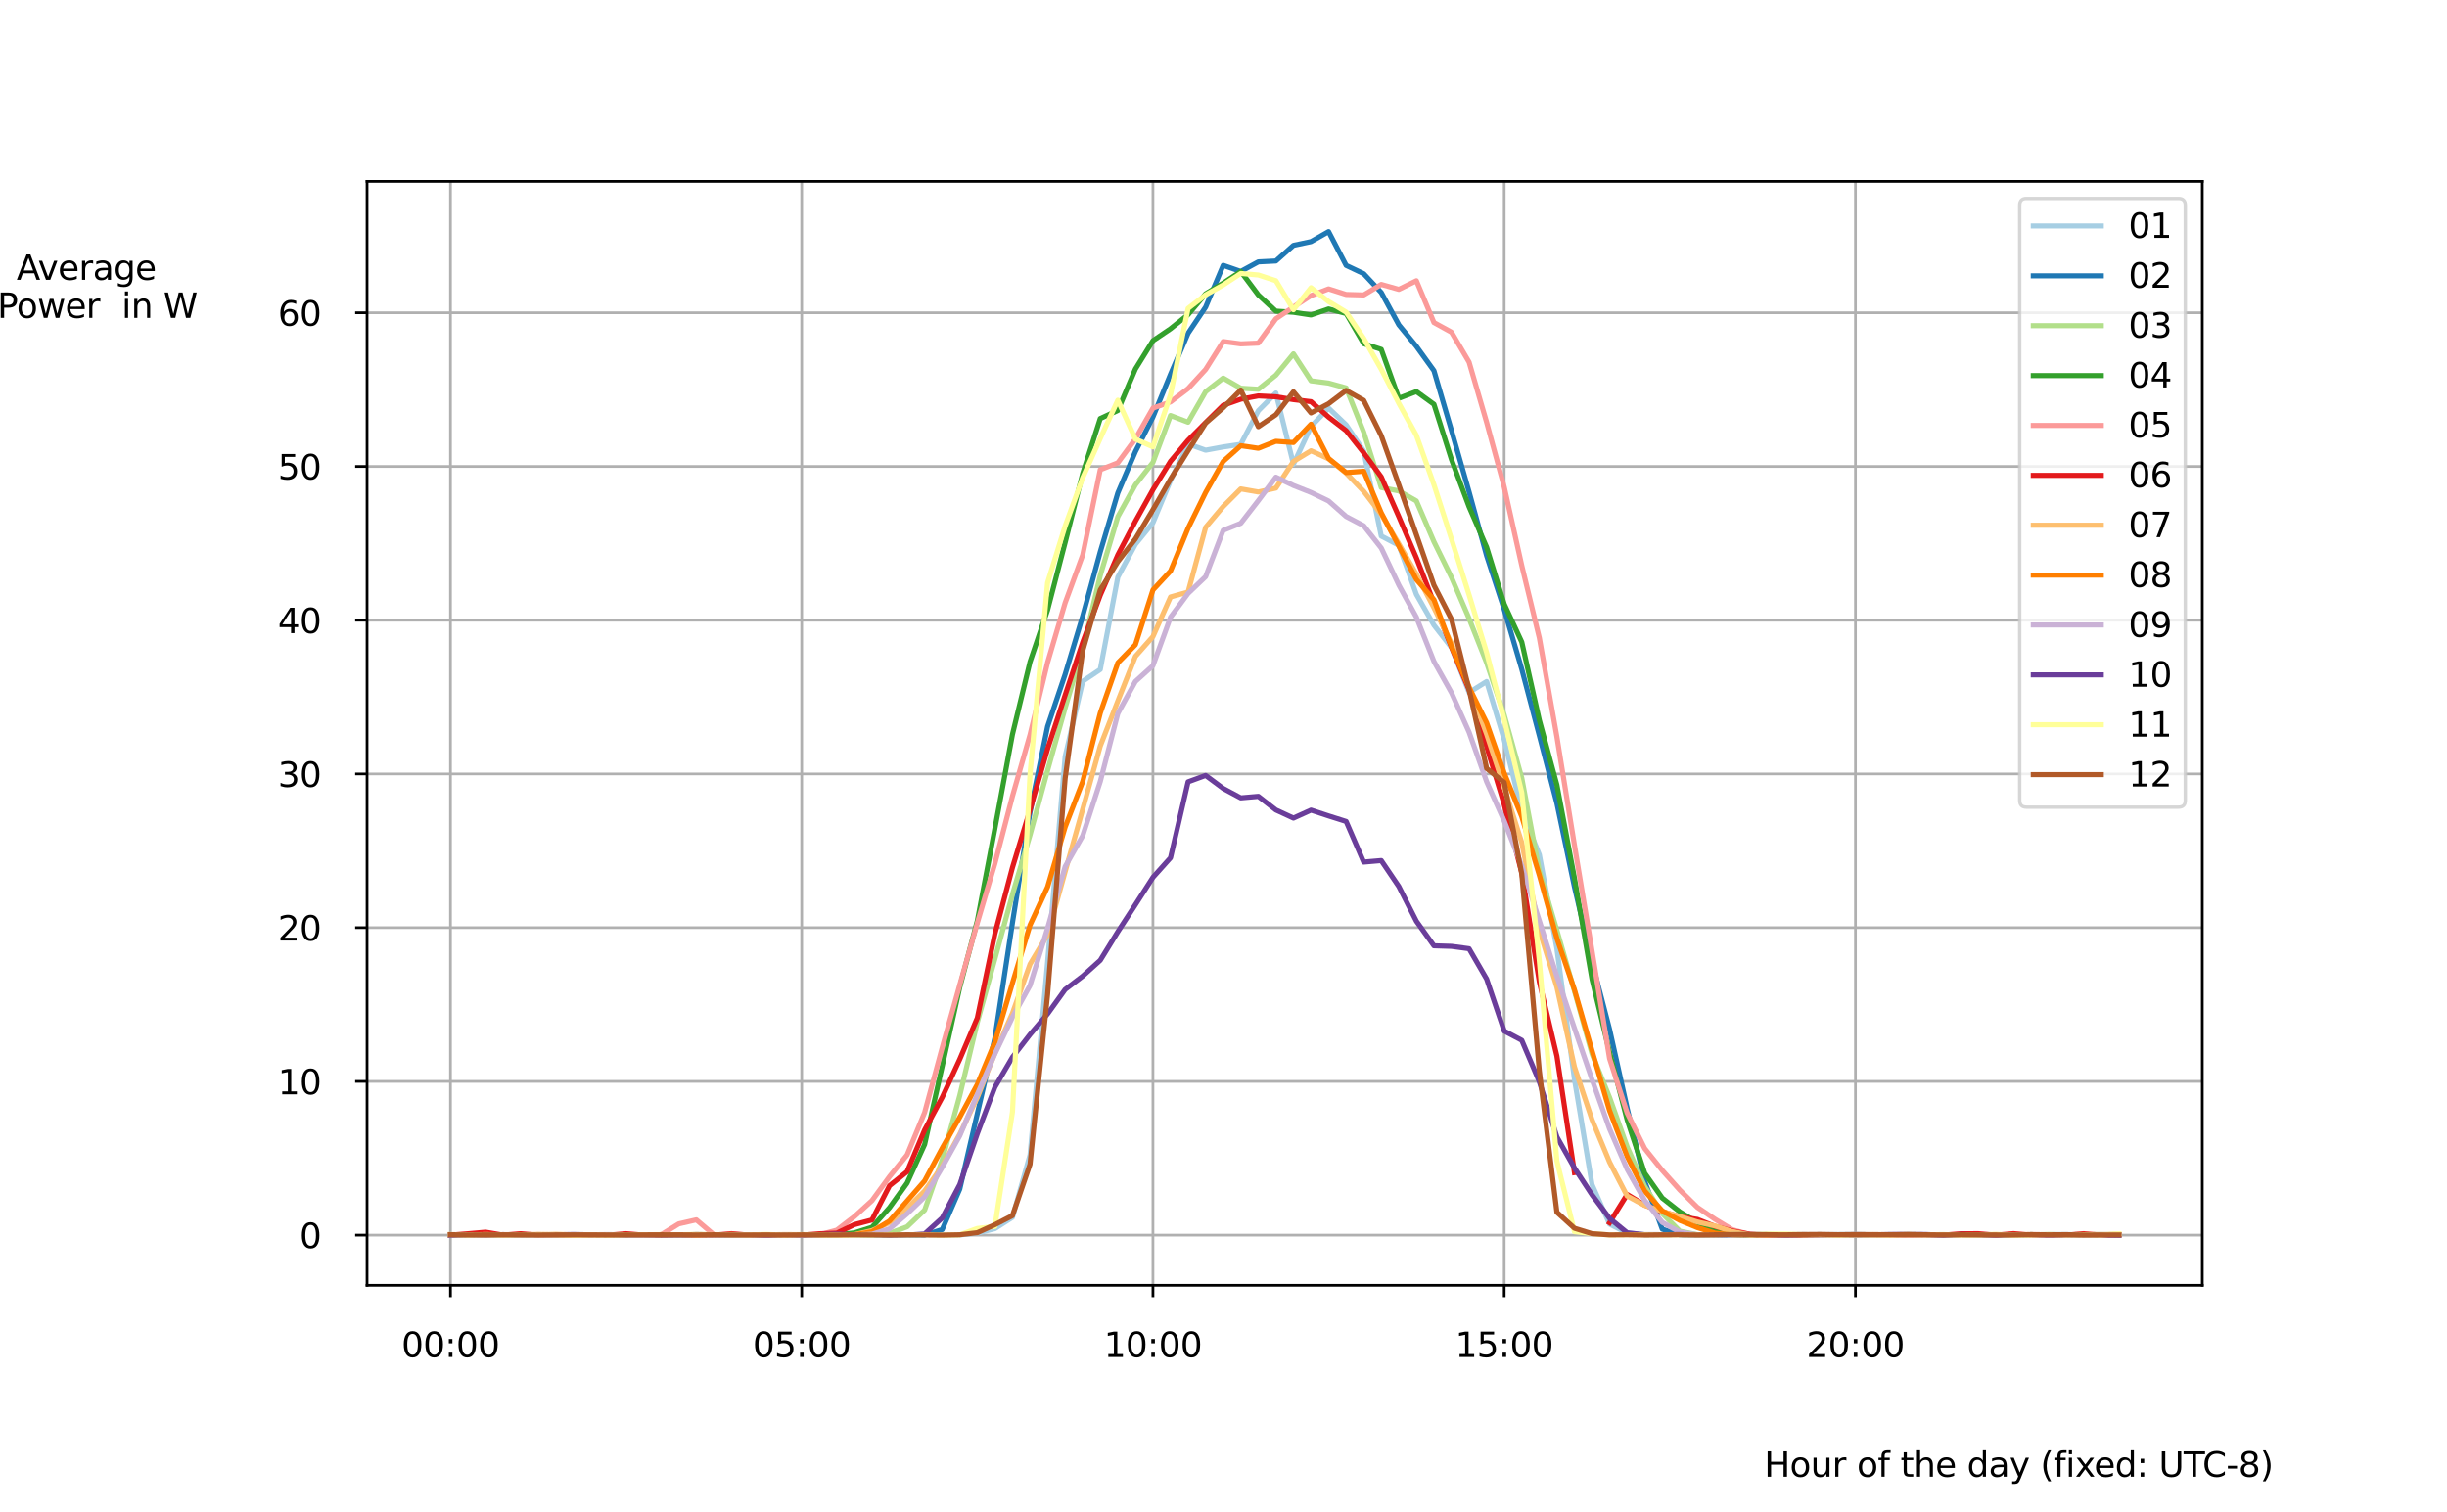 <?xml version="1.0" encoding="utf-8" standalone="no"?>
<!DOCTYPE svg PUBLIC "-//W3C//DTD SVG 1.1//EN"
  "http://www.w3.org/Graphics/SVG/1.1/DTD/svg11.dtd">
<svg height="444.984pt" version="1.1" viewBox="0 0 720 444.984" width="720pt" xmlns="http://www.w3.org/2000/svg" xmlns:xlink="http://www.w3.org/1999/xlink">
 <defs>
  <style type="text/css">*{stroke-linecap:butt;stroke-linejoin:round;}</style>
 </defs>
 <g id="figure_1">
  <g id="patch_1">
   <path d="M 0 444.984 
L 720 444.984 
L 720 0 
L 0 0 
z
" style="fill:#ffffff;"/>
  </g>
  <g id="axes_1">
   <g id="patch_2">
    <path d="M 108 378.237 
L 648 378.237 
L 648 53.398 
L 108 53.398 
z
" style="fill:#ffffff;"/>
   </g>
   <g id="matplotlib.axis_1">
    <g id="xtick_1">
     <g id="line2d_1">
      <path clip-path="url(#p0e5fc84e0e)" d="M 132.545 378.237 
L 132.545 53.398 
" style="fill:none;stroke:#b0b0b0;stroke-linecap:square;stroke-width:0.8;"/>
     </g>
     <g id="line2d_2">
      <defs>
       <path d="M 0 0 
L 0 3.5 
" id="mc8baa1e09e" style="stroke:#000000;stroke-width:0.8;"/>
      </defs>
      <g>
       <use style="stroke:#000000;stroke-width:0.8;" x="132.545" xlink:href="#mc8baa1e09e" y="378.237"/>
      </g>
     </g>
     <g id="text_1">
      <!-- 00:00 -->
      <g transform="translate(118.136 399.335)scale(0.1 -0.1)">
       <defs>
        <path d="M 2034 4250 
Q 1547 4250 1301 3770 
Q 1056 3291 1056 2328 
Q 1056 1369 1301 889 
Q 1547 409 2034 409 
Q 2525 409 2770 889 
Q 3016 1369 3016 2328 
Q 3016 3291 2770 3770 
Q 2525 4250 2034 4250 
z
M 2034 4750 
Q 2819 4750 3233 4129 
Q 3647 3509 3647 2328 
Q 3647 1150 3233 529 
Q 2819 -91 2034 -91 
Q 1250 -91 836 529 
Q 422 1150 422 2328 
Q 422 3509 836 4129 
Q 1250 4750 2034 4750 
z
" id="DejaVuSans-30" transform="scale(0.016)"/>
        <path d="M 750 794 
L 1409 794 
L 1409 0 
L 750 0 
L 750 794 
z
M 750 3309 
L 1409 3309 
L 1409 2516 
L 750 2516 
L 750 3309 
z
" id="DejaVuSans-3a" transform="scale(0.016)"/>
       </defs>
       <use xlink:href="#DejaVuSans-30"/>
       <use x="63.623" xlink:href="#DejaVuSans-30"/>
       <use x="127.246" xlink:href="#DejaVuSans-3a"/>
       <use x="160.938" xlink:href="#DejaVuSans-30"/>
       <use x="224.561" xlink:href="#DejaVuSans-30"/>
      </g>
     </g>
    </g>
    <g id="xtick_2">
     <g id="line2d_3">
      <path clip-path="url(#p0e5fc84e0e)" d="M 235.895 378.237 
L 235.895 53.398 
" style="fill:none;stroke:#b0b0b0;stroke-linecap:square;stroke-width:0.8;"/>
     </g>
     <g id="line2d_4">
      <g>
       <use style="stroke:#000000;stroke-width:0.8;" x="235.895" xlink:href="#mc8baa1e09e" y="378.237"/>
      </g>
     </g>
     <g id="text_2">
      <!-- 05:00 -->
      <g transform="translate(221.485 399.335)scale(0.1 -0.1)">
       <defs>
        <path d="M 691 4666 
L 3169 4666 
L 3169 4134 
L 1269 4134 
L 1269 2991 
Q 1406 3038 1543 3061 
Q 1681 3084 1819 3084 
Q 2600 3084 3056 2656 
Q 3513 2228 3513 1497 
Q 3513 744 3044 326 
Q 2575 -91 1722 -91 
Q 1428 -91 1123 -41 
Q 819 9 494 109 
L 494 744 
Q 775 591 1075 516 
Q 1375 441 1709 441 
Q 2250 441 2565 725 
Q 2881 1009 2881 1497 
Q 2881 1984 2565 2268 
Q 2250 2553 1709 2553 
Q 1456 2553 1204 2497 
Q 953 2441 691 2322 
L 691 4666 
z
" id="DejaVuSans-35" transform="scale(0.016)"/>
       </defs>
       <use xlink:href="#DejaVuSans-30"/>
       <use x="63.623" xlink:href="#DejaVuSans-35"/>
       <use x="127.246" xlink:href="#DejaVuSans-3a"/>
       <use x="160.938" xlink:href="#DejaVuSans-30"/>
       <use x="224.561" xlink:href="#DejaVuSans-30"/>
      </g>
     </g>
    </g>
    <g id="xtick_3">
     <g id="line2d_5">
      <path clip-path="url(#p0e5fc84e0e)" d="M 339.244 378.237 
L 339.244 53.398 
" style="fill:none;stroke:#b0b0b0;stroke-linecap:square;stroke-width:0.8;"/>
     </g>
     <g id="line2d_6">
      <g>
       <use style="stroke:#000000;stroke-width:0.8;" x="339.244" xlink:href="#mc8baa1e09e" y="378.237"/>
      </g>
     </g>
     <g id="text_3">
      <!-- 10:00 -->
      <g transform="translate(324.835 399.335)scale(0.1 -0.1)">
       <defs>
        <path d="M 794 531 
L 1825 531 
L 1825 4091 
L 703 3866 
L 703 4441 
L 1819 4666 
L 2450 4666 
L 2450 531 
L 3481 531 
L 3481 0 
L 794 0 
L 794 531 
z
" id="DejaVuSans-31" transform="scale(0.016)"/>
       </defs>
       <use xlink:href="#DejaVuSans-31"/>
       <use x="63.623" xlink:href="#DejaVuSans-30"/>
       <use x="127.246" xlink:href="#DejaVuSans-3a"/>
       <use x="160.938" xlink:href="#DejaVuSans-30"/>
       <use x="224.561" xlink:href="#DejaVuSans-30"/>
      </g>
     </g>
    </g>
    <g id="xtick_4">
     <g id="line2d_7">
      <path clip-path="url(#p0e5fc84e0e)" d="M 442.593 378.237 
L 442.593 53.398 
" style="fill:none;stroke:#b0b0b0;stroke-linecap:square;stroke-width:0.8;"/>
     </g>
     <g id="line2d_8">
      <g>
       <use style="stroke:#000000;stroke-width:0.8;" x="442.593" xlink:href="#mc8baa1e09e" y="378.237"/>
      </g>
     </g>
     <g id="text_4">
      <!-- 15:00 -->
      <g transform="translate(428.184 399.335)scale(0.1 -0.1)">
       <use xlink:href="#DejaVuSans-31"/>
       <use x="63.623" xlink:href="#DejaVuSans-35"/>
       <use x="127.246" xlink:href="#DejaVuSans-3a"/>
       <use x="160.938" xlink:href="#DejaVuSans-30"/>
       <use x="224.561" xlink:href="#DejaVuSans-30"/>
      </g>
     </g>
    </g>
    <g id="xtick_5">
     <g id="line2d_9">
      <path clip-path="url(#p0e5fc84e0e)" d="M 545.943 378.237 
L 545.943 53.398 
" style="fill:none;stroke:#b0b0b0;stroke-linecap:square;stroke-width:0.8;"/>
     </g>
     <g id="line2d_10">
      <g>
       <use style="stroke:#000000;stroke-width:0.8;" x="545.943" xlink:href="#mc8baa1e09e" y="378.237"/>
      </g>
     </g>
     <g id="text_5">
      <!-- 20:00 -->
      <g transform="translate(531.533 399.335)scale(0.1 -0.1)">
       <defs>
        <path d="M 1228 531 
L 3431 531 
L 3431 0 
L 469 0 
L 469 531 
Q 828 903 1448 1529 
Q 2069 2156 2228 2338 
Q 2531 2678 2651 2914 
Q 2772 3150 2772 3378 
Q 2772 3750 2511 3984 
Q 2250 4219 1831 4219 
Q 1534 4219 1204 4116 
Q 875 4013 500 3803 
L 500 4441 
Q 881 4594 1212 4672 
Q 1544 4750 1819 4750 
Q 2544 4750 2975 4387 
Q 3406 4025 3406 3419 
Q 3406 3131 3298 2873 
Q 3191 2616 2906 2266 
Q 2828 2175 2409 1742 
Q 1991 1309 1228 531 
z
" id="DejaVuSans-32" transform="scale(0.016)"/>
       </defs>
       <use xlink:href="#DejaVuSans-32"/>
       <use x="63.623" xlink:href="#DejaVuSans-30"/>
       <use x="127.246" xlink:href="#DejaVuSans-3a"/>
       <use x="160.938" xlink:href="#DejaVuSans-30"/>
       <use x="224.561" xlink:href="#DejaVuSans-30"/>
      </g>
     </g>
    </g>
    <g id="text_6">
     <!-- Hour of the day (fixed: UTC-8) -->
     <g transform="translate(519.103 434.561)scale(0.1 -0.1)">
      <defs>
       <path d="M 628 4666 
L 1259 4666 
L 1259 2753 
L 3553 2753 
L 3553 4666 
L 4184 4666 
L 4184 0 
L 3553 0 
L 3553 2222 
L 1259 2222 
L 1259 0 
L 628 0 
L 628 4666 
z
" id="DejaVuSans-48" transform="scale(0.016)"/>
       <path d="M 1959 3097 
Q 1497 3097 1228 2736 
Q 959 2375 959 1747 
Q 959 1119 1226 758 
Q 1494 397 1959 397 
Q 2419 397 2687 759 
Q 2956 1122 2956 1747 
Q 2956 2369 2687 2733 
Q 2419 3097 1959 3097 
z
M 1959 3584 
Q 2709 3584 3137 3096 
Q 3566 2609 3566 1747 
Q 3566 888 3137 398 
Q 2709 -91 1959 -91 
Q 1206 -91 779 398 
Q 353 888 353 1747 
Q 353 2609 779 3096 
Q 1206 3584 1959 3584 
z
" id="DejaVuSans-6f" transform="scale(0.016)"/>
       <path d="M 544 1381 
L 544 3500 
L 1119 3500 
L 1119 1403 
Q 1119 906 1312 657 
Q 1506 409 1894 409 
Q 2359 409 2629 706 
Q 2900 1003 2900 1516 
L 2900 3500 
L 3475 3500 
L 3475 0 
L 2900 0 
L 2900 538 
Q 2691 219 2414 64 
Q 2138 -91 1772 -91 
Q 1169 -91 856 284 
Q 544 659 544 1381 
z
M 1991 3584 
L 1991 3584 
z
" id="DejaVuSans-75" transform="scale(0.016)"/>
       <path d="M 2631 2963 
Q 2534 3019 2420 3045 
Q 2306 3072 2169 3072 
Q 1681 3072 1420 2755 
Q 1159 2438 1159 1844 
L 1159 0 
L 581 0 
L 581 3500 
L 1159 3500 
L 1159 2956 
Q 1341 3275 1631 3429 
Q 1922 3584 2338 3584 
Q 2397 3584 2469 3576 
Q 2541 3569 2628 3553 
L 2631 2963 
z
" id="DejaVuSans-72" transform="scale(0.016)"/>
       <path id="DejaVuSans-20" transform="scale(0.016)"/>
       <path d="M 2375 4863 
L 2375 4384 
L 1825 4384 
Q 1516 4384 1395 4259 
Q 1275 4134 1275 3809 
L 1275 3500 
L 2222 3500 
L 2222 3053 
L 1275 3053 
L 1275 0 
L 697 0 
L 697 3053 
L 147 3053 
L 147 3500 
L 697 3500 
L 697 3744 
Q 697 4328 969 4595 
Q 1241 4863 1831 4863 
L 2375 4863 
z
" id="DejaVuSans-66" transform="scale(0.016)"/>
       <path d="M 1172 4494 
L 1172 3500 
L 2356 3500 
L 2356 3053 
L 1172 3053 
L 1172 1153 
Q 1172 725 1289 603 
Q 1406 481 1766 481 
L 2356 481 
L 2356 0 
L 1766 0 
Q 1100 0 847 248 
Q 594 497 594 1153 
L 594 3053 
L 172 3053 
L 172 3500 
L 594 3500 
L 594 4494 
L 1172 4494 
z
" id="DejaVuSans-74" transform="scale(0.016)"/>
       <path d="M 3513 2113 
L 3513 0 
L 2938 0 
L 2938 2094 
Q 2938 2591 2744 2837 
Q 2550 3084 2163 3084 
Q 1697 3084 1428 2787 
Q 1159 2491 1159 1978 
L 1159 0 
L 581 0 
L 581 4863 
L 1159 4863 
L 1159 2956 
Q 1366 3272 1645 3428 
Q 1925 3584 2291 3584 
Q 2894 3584 3203 3211 
Q 3513 2838 3513 2113 
z
" id="DejaVuSans-68" transform="scale(0.016)"/>
       <path d="M 3597 1894 
L 3597 1613 
L 953 1613 
Q 991 1019 1311 708 
Q 1631 397 2203 397 
Q 2534 397 2845 478 
Q 3156 559 3463 722 
L 3463 178 
Q 3153 47 2828 -22 
Q 2503 -91 2169 -91 
Q 1331 -91 842 396 
Q 353 884 353 1716 
Q 353 2575 817 3079 
Q 1281 3584 2069 3584 
Q 2775 3584 3186 3129 
Q 3597 2675 3597 1894 
z
M 3022 2063 
Q 3016 2534 2758 2815 
Q 2500 3097 2075 3097 
Q 1594 3097 1305 2825 
Q 1016 2553 972 2059 
L 3022 2063 
z
" id="DejaVuSans-65" transform="scale(0.016)"/>
       <path d="M 2906 2969 
L 2906 4863 
L 3481 4863 
L 3481 0 
L 2906 0 
L 2906 525 
Q 2725 213 2448 61 
Q 2172 -91 1784 -91 
Q 1150 -91 751 415 
Q 353 922 353 1747 
Q 353 2572 751 3078 
Q 1150 3584 1784 3584 
Q 2172 3584 2448 3432 
Q 2725 3281 2906 2969 
z
M 947 1747 
Q 947 1113 1208 752 
Q 1469 391 1925 391 
Q 2381 391 2643 752 
Q 2906 1113 2906 1747 
Q 2906 2381 2643 2742 
Q 2381 3103 1925 3103 
Q 1469 3103 1208 2742 
Q 947 2381 947 1747 
z
" id="DejaVuSans-64" transform="scale(0.016)"/>
       <path d="M 2194 1759 
Q 1497 1759 1228 1600 
Q 959 1441 959 1056 
Q 959 750 1161 570 
Q 1363 391 1709 391 
Q 2188 391 2477 730 
Q 2766 1069 2766 1631 
L 2766 1759 
L 2194 1759 
z
M 3341 1997 
L 3341 0 
L 2766 0 
L 2766 531 
Q 2569 213 2275 61 
Q 1981 -91 1556 -91 
Q 1019 -91 701 211 
Q 384 513 384 1019 
Q 384 1609 779 1909 
Q 1175 2209 1959 2209 
L 2766 2209 
L 2766 2266 
Q 2766 2663 2505 2880 
Q 2244 3097 1772 3097 
Q 1472 3097 1187 3025 
Q 903 2953 641 2809 
L 641 3341 
Q 956 3463 1253 3523 
Q 1550 3584 1831 3584 
Q 2591 3584 2966 3190 
Q 3341 2797 3341 1997 
z
" id="DejaVuSans-61" transform="scale(0.016)"/>
       <path d="M 2059 -325 
Q 1816 -950 1584 -1140 
Q 1353 -1331 966 -1331 
L 506 -1331 
L 506 -850 
L 844 -850 
Q 1081 -850 1212 -737 
Q 1344 -625 1503 -206 
L 1606 56 
L 191 3500 
L 800 3500 
L 1894 763 
L 2988 3500 
L 3597 3500 
L 2059 -325 
z
" id="DejaVuSans-79" transform="scale(0.016)"/>
       <path d="M 1984 4856 
Q 1566 4138 1362 3434 
Q 1159 2731 1159 2009 
Q 1159 1288 1364 580 
Q 1569 -128 1984 -844 
L 1484 -844 
Q 1016 -109 783 600 
Q 550 1309 550 2009 
Q 550 2706 781 3412 
Q 1013 4119 1484 4856 
L 1984 4856 
z
" id="DejaVuSans-28" transform="scale(0.016)"/>
       <path d="M 603 3500 
L 1178 3500 
L 1178 0 
L 603 0 
L 603 3500 
z
M 603 4863 
L 1178 4863 
L 1178 4134 
L 603 4134 
L 603 4863 
z
" id="DejaVuSans-69" transform="scale(0.016)"/>
       <path d="M 3513 3500 
L 2247 1797 
L 3578 0 
L 2900 0 
L 1881 1375 
L 863 0 
L 184 0 
L 1544 1831 
L 300 3500 
L 978 3500 
L 1906 2253 
L 2834 3500 
L 3513 3500 
z
" id="DejaVuSans-78" transform="scale(0.016)"/>
       <path d="M 556 4666 
L 1191 4666 
L 1191 1831 
Q 1191 1081 1462 751 
Q 1734 422 2344 422 
Q 2950 422 3222 751 
Q 3494 1081 3494 1831 
L 3494 4666 
L 4128 4666 
L 4128 1753 
Q 4128 841 3676 375 
Q 3225 -91 2344 -91 
Q 1459 -91 1007 375 
Q 556 841 556 1753 
L 556 4666 
z
" id="DejaVuSans-55" transform="scale(0.016)"/>
       <path d="M -19 4666 
L 3928 4666 
L 3928 4134 
L 2272 4134 
L 2272 0 
L 1638 0 
L 1638 4134 
L -19 4134 
L -19 4666 
z
" id="DejaVuSans-54" transform="scale(0.016)"/>
       <path d="M 4122 4306 
L 4122 3641 
Q 3803 3938 3442 4084 
Q 3081 4231 2675 4231 
Q 1875 4231 1450 3742 
Q 1025 3253 1025 2328 
Q 1025 1406 1450 917 
Q 1875 428 2675 428 
Q 3081 428 3442 575 
Q 3803 722 4122 1019 
L 4122 359 
Q 3791 134 3420 21 
Q 3050 -91 2638 -91 
Q 1578 -91 968 557 
Q 359 1206 359 2328 
Q 359 3453 968 4101 
Q 1578 4750 2638 4750 
Q 3056 4750 3426 4639 
Q 3797 4528 4122 4306 
z
" id="DejaVuSans-43" transform="scale(0.016)"/>
       <path d="M 313 2009 
L 1997 2009 
L 1997 1497 
L 313 1497 
L 313 2009 
z
" id="DejaVuSans-2d" transform="scale(0.016)"/>
       <path d="M 2034 2216 
Q 1584 2216 1326 1975 
Q 1069 1734 1069 1313 
Q 1069 891 1326 650 
Q 1584 409 2034 409 
Q 2484 409 2743 651 
Q 3003 894 3003 1313 
Q 3003 1734 2745 1975 
Q 2488 2216 2034 2216 
z
M 1403 2484 
Q 997 2584 770 2862 
Q 544 3141 544 3541 
Q 544 4100 942 4425 
Q 1341 4750 2034 4750 
Q 2731 4750 3128 4425 
Q 3525 4100 3525 3541 
Q 3525 3141 3298 2862 
Q 3072 2584 2669 2484 
Q 3125 2378 3379 2068 
Q 3634 1759 3634 1313 
Q 3634 634 3220 271 
Q 2806 -91 2034 -91 
Q 1263 -91 848 271 
Q 434 634 434 1313 
Q 434 1759 690 2068 
Q 947 2378 1403 2484 
z
M 1172 3481 
Q 1172 3119 1398 2916 
Q 1625 2713 2034 2713 
Q 2441 2713 2670 2916 
Q 2900 3119 2900 3481 
Q 2900 3844 2670 4047 
Q 2441 4250 2034 4250 
Q 1625 4250 1398 4047 
Q 1172 3844 1172 3481 
z
" id="DejaVuSans-38" transform="scale(0.016)"/>
       <path d="M 513 4856 
L 1013 4856 
Q 1481 4119 1714 3412 
Q 1947 2706 1947 2009 
Q 1947 1309 1714 600 
Q 1481 -109 1013 -844 
L 513 -844 
Q 928 -128 1133 580 
Q 1338 1288 1338 2009 
Q 1338 2731 1133 3434 
Q 928 4138 513 4856 
z
" id="DejaVuSans-29" transform="scale(0.016)"/>
      </defs>
      <use xlink:href="#DejaVuSans-48"/>
      <use x="75.195" xlink:href="#DejaVuSans-6f"/>
      <use x="136.377" xlink:href="#DejaVuSans-75"/>
      <use x="199.756" xlink:href="#DejaVuSans-72"/>
      <use x="240.869" xlink:href="#DejaVuSans-20"/>
      <use x="272.656" xlink:href="#DejaVuSans-6f"/>
      <use x="333.838" xlink:href="#DejaVuSans-66"/>
      <use x="369.043" xlink:href="#DejaVuSans-20"/>
      <use x="400.83" xlink:href="#DejaVuSans-74"/>
      <use x="440.039" xlink:href="#DejaVuSans-68"/>
      <use x="503.418" xlink:href="#DejaVuSans-65"/>
      <use x="564.941" xlink:href="#DejaVuSans-20"/>
      <use x="596.729" xlink:href="#DejaVuSans-64"/>
      <use x="660.205" xlink:href="#DejaVuSans-61"/>
      <use x="721.484" xlink:href="#DejaVuSans-79"/>
      <use x="780.664" xlink:href="#DejaVuSans-20"/>
      <use x="812.451" xlink:href="#DejaVuSans-28"/>
      <use x="851.465" xlink:href="#DejaVuSans-66"/>
      <use x="886.67" xlink:href="#DejaVuSans-69"/>
      <use x="914.453" xlink:href="#DejaVuSans-78"/>
      <use x="970.508" xlink:href="#DejaVuSans-65"/>
      <use x="1032.031" xlink:href="#DejaVuSans-64"/>
      <use x="1095.508" xlink:href="#DejaVuSans-3a"/>
      <use x="1129.199" xlink:href="#DejaVuSans-20"/>
      <use x="1160.986" xlink:href="#DejaVuSans-55"/>
      <use x="1234.18" xlink:href="#DejaVuSans-54"/>
      <use x="1289.389" xlink:href="#DejaVuSans-43"/>
      <use x="1359.213" xlink:href="#DejaVuSans-2d"/>
      <use x="1395.297" xlink:href="#DejaVuSans-38"/>
      <use x="1458.92" xlink:href="#DejaVuSans-29"/>
     </g>
    </g>
   </g>
   <g id="matplotlib.axis_2">
    <g id="ytick_1">
     <g id="line2d_11">
      <path clip-path="url(#p0e5fc84e0e)" d="M 108 363.471 
L 648 363.471 
" style="fill:none;stroke:#b0b0b0;stroke-linecap:square;stroke-width:0.8;"/>
     </g>
     <g id="line2d_12">
      <defs>
       <path d="M 0 0 
L -3.5 0 
" id="m0549d40ca4" style="stroke:#000000;stroke-width:0.8;"/>
      </defs>
      <g>
       <use style="stroke:#000000;stroke-width:0.8;" x="108" xlink:href="#m0549d40ca4" y="363.471"/>
      </g>
     </g>
     <g id="text_7">
      <!-- 0 -->
      <g transform="translate(88.138 367.271)scale(0.1 -0.1)">
       <use xlink:href="#DejaVuSans-30"/>
      </g>
     </g>
    </g>
    <g id="ytick_2">
     <g id="line2d_13">
      <path clip-path="url(#p0e5fc84e0e)" d="M 108 318.233 
L 648 318.233 
" style="fill:none;stroke:#b0b0b0;stroke-linecap:square;stroke-width:0.8;"/>
     </g>
     <g id="line2d_14">
      <g>
       <use style="stroke:#000000;stroke-width:0.8;" x="108" xlink:href="#m0549d40ca4" y="318.233"/>
      </g>
     </g>
     <g id="text_8">
      <!-- 10 -->
      <g transform="translate(81.775 322.033)scale(0.1 -0.1)">
       <use xlink:href="#DejaVuSans-31"/>
       <use x="63.623" xlink:href="#DejaVuSans-30"/>
      </g>
     </g>
    </g>
    <g id="ytick_3">
     <g id="line2d_15">
      <path clip-path="url(#p0e5fc84e0e)" d="M 108 272.996 
L 648 272.996 
" style="fill:none;stroke:#b0b0b0;stroke-linecap:square;stroke-width:0.8;"/>
     </g>
     <g id="line2d_16">
      <g>
       <use style="stroke:#000000;stroke-width:0.8;" x="108" xlink:href="#m0549d40ca4" y="272.996"/>
      </g>
     </g>
     <g id="text_9">
      <!-- 20 -->
      <g transform="translate(81.775 276.795)scale(0.1 -0.1)">
       <use xlink:href="#DejaVuSans-32"/>
       <use x="63.623" xlink:href="#DejaVuSans-30"/>
      </g>
     </g>
    </g>
    <g id="ytick_4">
     <g id="line2d_17">
      <path clip-path="url(#p0e5fc84e0e)" d="M 108 227.758 
L 648 227.758 
" style="fill:none;stroke:#b0b0b0;stroke-linecap:square;stroke-width:0.8;"/>
     </g>
     <g id="line2d_18">
      <g>
       <use style="stroke:#000000;stroke-width:0.8;" x="108" xlink:href="#m0549d40ca4" y="227.758"/>
      </g>
     </g>
     <g id="text_10">
      <!-- 30 -->
      <g transform="translate(81.775 231.557)scale(0.1 -0.1)">
       <defs>
        <path d="M 2597 2516 
Q 3050 2419 3304 2112 
Q 3559 1806 3559 1356 
Q 3559 666 3084 287 
Q 2609 -91 1734 -91 
Q 1441 -91 1130 -33 
Q 819 25 488 141 
L 488 750 
Q 750 597 1062 519 
Q 1375 441 1716 441 
Q 2309 441 2620 675 
Q 2931 909 2931 1356 
Q 2931 1769 2642 2001 
Q 2353 2234 1838 2234 
L 1294 2234 
L 1294 2753 
L 1863 2753 
Q 2328 2753 2575 2939 
Q 2822 3125 2822 3475 
Q 2822 3834 2567 4026 
Q 2313 4219 1838 4219 
Q 1578 4219 1281 4162 
Q 984 4106 628 3988 
L 628 4550 
Q 988 4650 1302 4700 
Q 1616 4750 1894 4750 
Q 2613 4750 3031 4423 
Q 3450 4097 3450 3541 
Q 3450 3153 3228 2886 
Q 3006 2619 2597 2516 
z
" id="DejaVuSans-33" transform="scale(0.016)"/>
       </defs>
       <use xlink:href="#DejaVuSans-33"/>
       <use x="63.623" xlink:href="#DejaVuSans-30"/>
      </g>
     </g>
    </g>
    <g id="ytick_5">
     <g id="line2d_19">
      <path clip-path="url(#p0e5fc84e0e)" d="M 108 182.52 
L 648 182.52 
" style="fill:none;stroke:#b0b0b0;stroke-linecap:square;stroke-width:0.8;"/>
     </g>
     <g id="line2d_20">
      <g>
       <use style="stroke:#000000;stroke-width:0.8;" x="108" xlink:href="#m0549d40ca4" y="182.52"/>
      </g>
     </g>
     <g id="text_11">
      <!-- 40 -->
      <g transform="translate(81.775 186.319)scale(0.1 -0.1)">
       <defs>
        <path d="M 2419 4116 
L 825 1625 
L 2419 1625 
L 2419 4116 
z
M 2253 4666 
L 3047 4666 
L 3047 1625 
L 3713 1625 
L 3713 1100 
L 3047 1100 
L 3047 0 
L 2419 0 
L 2419 1100 
L 313 1100 
L 313 1709 
L 2253 4666 
z
" id="DejaVuSans-34" transform="scale(0.016)"/>
       </defs>
       <use xlink:href="#DejaVuSans-34"/>
       <use x="63.623" xlink:href="#DejaVuSans-30"/>
      </g>
     </g>
    </g>
    <g id="ytick_6">
     <g id="line2d_21">
      <path clip-path="url(#p0e5fc84e0e)" d="M 108 137.282 
L 648 137.282 
" style="fill:none;stroke:#b0b0b0;stroke-linecap:square;stroke-width:0.8;"/>
     </g>
     <g id="line2d_22">
      <g>
       <use style="stroke:#000000;stroke-width:0.8;" x="108" xlink:href="#m0549d40ca4" y="137.282"/>
      </g>
     </g>
     <g id="text_12">
      <!-- 50 -->
      <g transform="translate(81.775 141.081)scale(0.1 -0.1)">
       <use xlink:href="#DejaVuSans-35"/>
       <use x="63.623" xlink:href="#DejaVuSans-30"/>
      </g>
     </g>
    </g>
    <g id="ytick_7">
     <g id="line2d_23">
      <path clip-path="url(#p0e5fc84e0e)" d="M 108 92.044 
L 648 92.044 
" style="fill:none;stroke:#b0b0b0;stroke-linecap:square;stroke-width:0.8;"/>
     </g>
     <g id="line2d_24">
      <g>
       <use style="stroke:#000000;stroke-width:0.8;" x="108" xlink:href="#m0549d40ca4" y="92.044"/>
      </g>
     </g>
     <g id="text_13">
      <!-- 60 -->
      <g transform="translate(81.775 95.843)scale(0.1 -0.1)">
       <defs>
        <path d="M 2113 2584 
Q 1688 2584 1439 2293 
Q 1191 2003 1191 1497 
Q 1191 994 1439 701 
Q 1688 409 2113 409 
Q 2538 409 2786 701 
Q 3034 994 3034 1497 
Q 3034 2003 2786 2293 
Q 2538 2584 2113 2584 
z
M 3366 4563 
L 3366 3988 
Q 3128 4100 2886 4159 
Q 2644 4219 2406 4219 
Q 1781 4219 1451 3797 
Q 1122 3375 1075 2522 
Q 1259 2794 1537 2939 
Q 1816 3084 2150 3084 
Q 2853 3084 3261 2657 
Q 3669 2231 3669 1497 
Q 3669 778 3244 343 
Q 2819 -91 2113 -91 
Q 1303 -91 875 529 
Q 447 1150 447 2328 
Q 447 3434 972 4092 
Q 1497 4750 2381 4750 
Q 2619 4750 2861 4703 
Q 3103 4656 3366 4563 
z
" id="DejaVuSans-36" transform="scale(0.016)"/>
       </defs>
       <use xlink:href="#DejaVuSans-36"/>
       <use x="63.623" xlink:href="#DejaVuSans-30"/>
      </g>
     </g>
    </g>
    <g id="text_14">
     <!-- Average  -->
     <g transform="translate(4.878 82.35)scale(0.1 -0.1)">
      <defs>
       <path d="M 2188 4044 
L 1331 1722 
L 3047 1722 
L 2188 4044 
z
M 1831 4666 
L 2547 4666 
L 4325 0 
L 3669 0 
L 3244 1197 
L 1141 1197 
L 716 0 
L 50 0 
L 1831 4666 
z
" id="DejaVuSans-41" transform="scale(0.016)"/>
       <path d="M 191 3500 
L 800 3500 
L 1894 563 
L 2988 3500 
L 3597 3500 
L 2284 0 
L 1503 0 
L 191 3500 
z
" id="DejaVuSans-76" transform="scale(0.016)"/>
       <path d="M 2906 1791 
Q 2906 2416 2648 2759 
Q 2391 3103 1925 3103 
Q 1463 3103 1205 2759 
Q 947 2416 947 1791 
Q 947 1169 1205 825 
Q 1463 481 1925 481 
Q 2391 481 2648 825 
Q 2906 1169 2906 1791 
z
M 3481 434 
Q 3481 -459 3084 -895 
Q 2688 -1331 1869 -1331 
Q 1566 -1331 1297 -1286 
Q 1028 -1241 775 -1147 
L 775 -588 
Q 1028 -725 1275 -790 
Q 1522 -856 1778 -856 
Q 2344 -856 2625 -561 
Q 2906 -266 2906 331 
L 2906 616 
Q 2728 306 2450 153 
Q 2172 0 1784 0 
Q 1141 0 747 490 
Q 353 981 353 1791 
Q 353 2603 747 3093 
Q 1141 3584 1784 3584 
Q 2172 3584 2450 3431 
Q 2728 3278 2906 2969 
L 2906 3500 
L 3481 3500 
L 3481 434 
z
" id="DejaVuSans-67" transform="scale(0.016)"/>
      </defs>
      <use xlink:href="#DejaVuSans-41"/>
      <use x="62.533" xlink:href="#DejaVuSans-76"/>
      <use x="121.713" xlink:href="#DejaVuSans-65"/>
      <use x="183.236" xlink:href="#DejaVuSans-72"/>
      <use x="224.35" xlink:href="#DejaVuSans-61"/>
      <use x="285.629" xlink:href="#DejaVuSans-67"/>
      <use x="349.105" xlink:href="#DejaVuSans-65"/>
      <use x="410.629" xlink:href="#DejaVuSans-20"/>
     </g>
     <!--  Power  in W -->
     <g transform="translate(-3.972 93.547)scale(0.1 -0.1)">
      <defs>
       <path d="M 1259 4147 
L 1259 2394 
L 2053 2394 
Q 2494 2394 2734 2622 
Q 2975 2850 2975 3272 
Q 2975 3691 2734 3919 
Q 2494 4147 2053 4147 
L 1259 4147 
z
M 628 4666 
L 2053 4666 
Q 2838 4666 3239 4311 
Q 3641 3956 3641 3272 
Q 3641 2581 3239 2228 
Q 2838 1875 2053 1875 
L 1259 1875 
L 1259 0 
L 628 0 
L 628 4666 
z
" id="DejaVuSans-50" transform="scale(0.016)"/>
       <path d="M 269 3500 
L 844 3500 
L 1563 769 
L 2278 3500 
L 2956 3500 
L 3675 769 
L 4391 3500 
L 4966 3500 
L 4050 0 
L 3372 0 
L 2619 2869 
L 1863 0 
L 1184 0 
L 269 3500 
z
" id="DejaVuSans-77" transform="scale(0.016)"/>
       <path d="M 3513 2113 
L 3513 0 
L 2938 0 
L 2938 2094 
Q 2938 2591 2744 2837 
Q 2550 3084 2163 3084 
Q 1697 3084 1428 2787 
Q 1159 2491 1159 1978 
L 1159 0 
L 581 0 
L 581 3500 
L 1159 3500 
L 1159 2956 
Q 1366 3272 1645 3428 
Q 1925 3584 2291 3584 
Q 2894 3584 3203 3211 
Q 3513 2838 3513 2113 
z
" id="DejaVuSans-6e" transform="scale(0.016)"/>
       <path d="M 213 4666 
L 850 4666 
L 1831 722 
L 2809 4666 
L 3519 4666 
L 4500 722 
L 5478 4666 
L 6119 4666 
L 4947 0 
L 4153 0 
L 3169 4050 
L 2175 0 
L 1381 0 
L 213 4666 
z
" id="DejaVuSans-57" transform="scale(0.016)"/>
      </defs>
      <use xlink:href="#DejaVuSans-20"/>
      <use x="31.787" xlink:href="#DejaVuSans-50"/>
      <use x="88.465" xlink:href="#DejaVuSans-6f"/>
      <use x="149.646" xlink:href="#DejaVuSans-77"/>
      <use x="231.434" xlink:href="#DejaVuSans-65"/>
      <use x="292.957" xlink:href="#DejaVuSans-72"/>
      <use x="334.07" xlink:href="#DejaVuSans-20"/>
      <use x="365.857" xlink:href="#DejaVuSans-20"/>
      <use x="397.645" xlink:href="#DejaVuSans-69"/>
      <use x="425.428" xlink:href="#DejaVuSans-6e"/>
      <use x="488.807" xlink:href="#DejaVuSans-20"/>
      <use x="520.594" xlink:href="#DejaVuSans-57"/>
     </g>
    </g>
   </g>
   <g id="line2d_25">
    <path clip-path="url(#p0e5fc84e0e)" d="M 132.545 363.383 
L 137.713 363.37 
L 142.88 363.339 
L 148.048 363.427 
L 153.215 363.412 
L 158.383 363.384 
L 163.55 363.412 
L 168.718 363.37 
L 173.885 363.383 
L 179.053 363.427 
L 184.22 363.369 
L 189.388 363.384 
L 194.555 363.412 
L 199.722 363.384 
L 204.89 363.355 
L 210.057 363.385 
L 215.225 363.457 
L 220.392 363.443 
L 225.56 363.442 
L 230.727 363.428 
L 235.895 363.407 
L 241.062 363.428 
L 246.23 363.412 
L 251.397 363.412 
L 256.565 363.428 
L 261.732 363.428 
L 266.9 363.413 
L 272.067 363.368 
L 277.234 363.441 
L 282.402 363.415 
L 287.569 362.883 
L 292.737 361.561 
L 297.904 358.244 
L 303.072 339.854 
L 308.239 283.239 
L 313.407 222.646 
L 318.574 200.498 
L 323.742 197.024 
L 328.909 169.831 
L 334.077 160.195 
L 339.244 153.84 
L 344.411 141.419 
L 349.579 130.651 
L 354.746 132.483 
L 359.914 131.529 
L 365.081 130.753 
L 370.249 120.874 
L 375.416 115.657 
L 380.584 136.606 
L 385.751 125.529 
L 390.919 120.104 
L 396.086 125.03 
L 401.254 132.737 
L 406.421 157.753 
L 411.589 160.457 
L 416.756 174.92 
L 421.923 183.972 
L 427.091 190.624 
L 432.258 203.789 
L 437.426 200.56 
L 442.593 217.694 
L 447.761 238.678 
L 452.928 251.524 
L 458.096 279.172 
L 463.263 317.606 
L 468.431 348.595 
L 473.598 360.234 
L 478.766 362.807 
L 483.933 363.354 
L 489.1 363.369 
L 494.268 363.265 
L 499.435 363.37 
L 504.603 363.312 
L 509.77 363.212 
L 514.938 363.33 
L 520.105 363.275 
L 525.273 363.315 
L 530.44 363.304 
L 535.608 363.341 
L 540.775 363.278 
L 545.943 363.252 
L 551.11 363.366 
L 556.278 363.325 
L 561.445 363.383 
L 566.612 363.354 
L 571.78 363.327 
L 576.947 363.385 
L 582.115 363.34 
L 587.282 363.354 
L 592.45 363.353 
L 597.617 363.413 
L 602.785 363.266 
L 607.952 363.295 
L 613.12 363.365 
L 618.287 363.356 
L 623.455 363.34 
" style="fill:none;stroke:#a6cee3;stroke-linecap:square;stroke-width:1.5;"/>
   </g>
   <g id="line2d_26">
    <path clip-path="url(#p0e5fc84e0e)" d="M 132.545 363.371 
L 137.713 363.343 
L 142.88 363.352 
L 148.048 363.401 
L 153.215 363.419 
L 158.383 363.429 
L 163.55 363.411 
L 168.718 363.42 
L 173.885 363.436 
L 179.053 363.386 
L 184.22 363.412 
L 189.388 363.394 
L 194.555 363.394 
L 199.722 363.359 
L 204.89 363.417 
L 210.057 363.41 
L 215.225 363.436 
L 220.392 363.378 
L 225.56 363.436 
L 230.727 363.411 
L 235.895 363.397 
L 241.062 363.412 
L 246.23 363.429 
L 251.397 363.411 
L 256.565 363.36 
L 261.732 363.418 
L 266.9 363.428 
L 272.067 363.425 
L 277.234 361.837 
L 282.402 349.925 
L 287.569 327.709 
L 292.737 305.461 
L 297.904 271.537 
L 303.072 239.022 
L 308.239 213.798 
L 313.407 198.445 
L 318.574 181.282 
L 323.742 162.414 
L 328.909 145.055 
L 334.077 132.923 
L 339.244 122.727 
L 344.411 110.147 
L 349.579 98.088 
L 354.746 90.368 
L 359.914 78.085 
L 365.081 79.877 
L 370.249 77.068 
L 375.416 76.811 
L 380.584 72.202 
L 385.751 71.107 
L 390.919 68.164 
L 396.086 78.106 
L 401.254 80.554 
L 406.421 86.081 
L 411.589 95.599 
L 416.756 101.926 
L 421.923 109.095 
L 427.091 126.724 
L 432.258 144.755 
L 437.426 163.56 
L 442.593 179.337 
L 447.761 196.929 
L 452.928 216.474 
L 458.096 236.402 
L 463.263 261.029 
L 468.431 283.085 
L 473.598 302.906 
L 478.766 326.12 
L 483.933 347.635 
L 489.1 361.708 
L 494.268 363.385 
L 499.435 363.412 
L 504.603 363.401 
L 509.77 363.357 
L 514.938 363.409 
L 520.105 363.376 
L 525.273 363.354 
L 530.44 363.342 
L 535.608 363.331 
L 540.775 363.365 
L 545.943 363.403 
L 551.11 363.432 
L 556.278 363.394 
L 561.445 363.393 
L 566.612 363.371 
L 571.78 363.394 
L 576.947 363.383 
L 582.115 363.355 
L 587.282 363.388 
L 592.45 363.362 
L 597.617 363.386 
L 602.785 363.396 
L 607.952 363.336 
L 613.12 363.354 
L 618.287 363.316 
L 623.455 363.336 
" style="fill:none;stroke:#1f78b4;stroke-linecap:square;stroke-width:1.5;"/>
   </g>
   <g id="line2d_27">
    <path clip-path="url(#p0e5fc84e0e)" d="M 132.545 363.389 
L 137.713 363.387 
L 142.88 363.401 
L 148.048 363.381 
L 153.215 363.4 
L 158.383 363.408 
L 163.55 363.368 
L 168.718 363.43 
L 173.885 363.373 
L 179.053 363.401 
L 184.22 363.41 
L 189.388 363.387 
L 194.555 363.43 
L 199.722 363.396 
L 204.89 363.409 
L 210.057 363.415 
L 215.225 363.433 
L 220.392 363.38 
L 225.56 363.424 
L 230.727 363.394 
L 235.895 363.403 
L 241.062 363.395 
L 246.23 363.416 
L 251.397 363.367 
L 256.565 363.404 
L 261.732 362.938 
L 266.9 361.02 
L 272.067 356.101 
L 277.234 341.313 
L 282.402 322.401 
L 287.569 300.843 
L 292.737 282.182 
L 297.904 263.239 
L 303.072 245.718 
L 308.239 226.726 
L 313.407 208.306 
L 318.574 191.114 
L 323.742 169.36 
L 328.909 152.07 
L 334.077 142.677 
L 339.244 136.079 
L 344.411 122.288 
L 349.579 124.26 
L 354.746 115.264 
L 359.914 111.272 
L 365.081 114.246 
L 370.249 114.557 
L 375.416 110.413 
L 380.584 104.125 
L 385.751 112.075 
L 390.919 112.737 
L 396.086 114.164 
L 401.254 127.174 
L 406.421 143.472 
L 411.589 144.471 
L 416.756 147.418 
L 421.923 159.425 
L 427.091 169.948 
L 432.258 182.022 
L 437.426 195.081 
L 442.593 210.393 
L 447.761 228.939 
L 452.928 256.305 
L 458.096 273.788 
L 463.263 291.644 
L 468.431 310.149 
L 473.598 322.962 
L 478.766 337.474 
L 483.933 349.12 
L 489.1 357.094 
L 494.268 362.31 
L 499.435 363.33 
L 504.603 363.451 
L 509.77 363.403 
L 514.938 363.408 
L 520.105 363.367 
L 525.273 363.358 
L 530.44 363.353 
L 535.608 363.359 
L 540.775 363.36 
L 545.943 363.345 
L 551.11 363.373 
L 556.278 363.333 
L 561.445 363.388 
L 566.612 363.346 
L 571.78 363.396 
L 576.947 363.347 
L 582.115 363.374 
L 587.282 363.36 
L 592.45 363.344 
L 597.617 363.374 
L 602.785 363.359 
L 607.952 363.353 
L 613.12 363.387 
L 618.287 363.382 
L 623.455 363.353 
" style="fill:none;stroke:#b2df8a;stroke-linecap:square;stroke-width:1.5;"/>
   </g>
   <g id="line2d_28">
    <path clip-path="url(#p0e5fc84e0e)" d="M 132.545 363.372 
L 137.713 363.373 
L 142.88 363.373 
L 148.048 363.364 
L 153.215 363.324 
L 158.383 363.408 
L 163.55 363.393 
L 168.718 363.378 
L 173.885 363.359 
L 179.053 363.351 
L 184.22 363.436 
L 189.388 363.415 
L 194.555 363.394 
L 199.722 363.4 
L 204.89 363.38 
L 210.057 363.402 
L 215.225 363.421 
L 220.392 363.399 
L 225.56 363.402 
L 230.727 363.443 
L 235.895 363.346 
L 241.062 363.4 
L 246.23 363.387 
L 251.397 362.799 
L 256.565 361.171 
L 261.732 355.38 
L 266.9 348.163 
L 272.067 336.789 
L 277.234 313.779 
L 282.402 290.524 
L 287.569 270.981 
L 292.737 243.827 
L 297.904 216.119 
L 303.072 194.782 
L 308.239 179.51 
L 313.407 159.648 
L 318.574 139.305 
L 323.742 123.177 
L 328.909 120.809 
L 334.077 108.607 
L 339.244 100.254 
L 344.411 96.756 
L 349.579 92.597 
L 354.746 86.463 
L 359.914 83.318 
L 365.081 79.897 
L 370.249 86.799 
L 375.416 91.563 
L 380.584 91.893 
L 385.751 92.691 
L 390.919 90.922 
L 396.086 92.251 
L 401.254 101.134 
L 406.421 102.82 
L 411.589 117.217 
L 416.756 115.233 
L 421.923 118.979 
L 427.091 135.272 
L 432.258 149.131 
L 437.426 161.059 
L 442.593 177.765 
L 447.761 188.944 
L 452.928 211.929 
L 458.096 231.008 
L 463.263 258.389 
L 468.431 288.194 
L 473.598 309.664 
L 478.766 329.552 
L 483.933 345.243 
L 489.1 352.567 
L 494.268 356.622 
L 499.435 359.774 
L 504.603 362.314 
L 509.77 363.278 
L 514.938 363.401 
L 520.105 363.386 
L 525.273 363.38 
L 530.44 363.371 
L 535.608 363.38 
L 540.775 363.373 
L 545.943 363.372 
L 551.11 363.4 
L 556.278 363.344 
L 561.445 363.379 
L 566.612 363.415 
L 571.78 363.401 
L 576.947 363.422 
L 582.115 363.393 
L 587.282 363.365 
L 592.45 363.374 
L 597.617 363.33 
L 602.785 363.352 
L 607.952 363.349 
L 613.12 363.317 
L 618.287 363.372 
L 623.455 363.35 
" style="fill:none;stroke:#33a02c;stroke-linecap:square;stroke-width:1.5;"/>
   </g>
   <g id="line2d_29">
    <path clip-path="url(#p0e5fc84e0e)" d="M 132.545 363.32 
L 137.713 363.333 
L 142.88 363.416 
L 148.048 363.321 
L 153.215 363.332 
L 158.383 363.402 
L 163.55 363.43 
L 168.718 363.361 
L 173.885 363.377 
L 179.053 363.389 
L 184.22 363.431 
L 189.388 363.431 
L 194.555 363.335 
L 199.722 360.16 
L 204.89 358.982 
L 210.057 363.36 
L 215.225 363.434 
L 220.392 363.372 
L 225.56 363.443 
L 230.727 363.416 
L 235.895 363.386 
L 241.062 363.378 
L 246.23 362 
L 251.397 358.022 
L 256.565 353.331 
L 261.732 346.258 
L 266.9 339.881 
L 272.067 327.383 
L 277.234 308.314 
L 282.402 289.835 
L 287.569 271.601 
L 292.737 254.128 
L 297.904 234.314 
L 303.072 216.223 
L 308.239 194.968 
L 313.407 177.415 
L 318.574 163.311 
L 323.742 138.234 
L 328.909 136.208 
L 334.077 129.179 
L 339.244 120.108 
L 344.411 118.271 
L 349.579 114.355 
L 354.746 108.724 
L 359.914 100.506 
L 365.081 101.196 
L 370.249 100.972 
L 375.416 93.81 
L 380.584 90.337 
L 385.751 86.989 
L 390.919 85.014 
L 396.086 86.657 
L 401.254 86.801 
L 406.421 83.706 
L 411.589 85.161 
L 416.756 82.626 
L 421.923 94.93 
L 427.091 97.769 
L 432.258 106.565 
L 437.426 124.306 
L 442.593 143.291 
L 447.761 166.434 
L 452.928 187.708 
L 458.096 216.842 
L 463.263 248.719 
L 468.431 279.806 
L 473.598 311.522 
L 478.766 327.509 
L 483.933 337.982 
L 489.1 344.438 
L 494.268 350.218 
L 499.435 355.306 
L 504.603 358.782 
L 509.77 361.907 
L 514.938 363.307 
L 520.105 363.388 
L 525.273 363.43 
L 530.44 363.39 
L 535.608 363.431 
L 540.775 363.348 
L 545.943 363.39 
L 551.11 363.403 
L 556.278 363.333 
L 561.445 363.389 
L 566.612 363.386 
L 571.78 363.416 
L 576.947 363.443 
L 582.115 363.417 
L 587.282 363.359 
L 592.45 363.401 
L 597.617 363.3 
L 602.785 363.348 
L 607.952 363.388 
L 613.12 363.417 
L 618.287 363.387 
L 623.455 363.417 
" style="fill:none;stroke:#fb9a99;stroke-linecap:square;stroke-width:1.5;"/>
   </g>
   <g id="line2d_30">
    <path clip-path="url(#p0e5fc84e0e)" d="M 132.545 363.471 
L 137.713 363.056 
L 142.88 362.595 
L 148.048 363.471 
L 153.215 363.042 
L 158.383 363.471 
L 163.55 363.471 
L 168.718 363.471 
L 173.885 363.471 
L 179.053 363.471 
L 184.22 363.039 
L 189.388 363.471 
L 194.555 363.471 
L 199.722 363.471 
L 204.89 363.471 
L 210.057 363.471 
L 215.225 363.03 
L 220.392 363.471 
L 225.56 363.471 
L 230.727 363.471 
L 235.895 363.471 
L 241.062 363.058 
L 246.23 362.862 
L 251.397 360.379 
L 256.565 359.016 
L 261.732 348.927 
L 266.9 344.811 
L 272.067 332.52 
L 277.234 322.928 
L 282.402 311.722 
L 287.569 299.558 
L 292.737 274.795 
L 297.904 255.295 
L 303.072 238.304 
L 308.239 220.404 
L 313.407 204.562 
L 318.574 189 
L 323.742 175.151 
L 328.909 163.297 
L 334.077 153.408 
L 339.244 144.112 
L 344.411 135.753 
L 349.579 129.567 
L 354.746 124.367 
L 359.914 119.275 
L 365.081 117.471 
L 370.249 116.513 
L 375.416 116.771 
L 380.584 117.603 
L 385.751 118.206 
L 390.919 122.755 
L 396.086 126.731 
L 401.254 133.252 
L 406.421 140.351 
L 411.589 152.059 
L 416.756 164.184 
L 421.923 177.441 
L 427.091 190.51 
L 432.258 202.987 
L 437.426 219.672 
L 442.593 236.769 
L 447.761 256.831 
L 452.928 288.94 
L 458.096 310.791 
L 463.263 345.084 
M 473.598 359.834 
L 478.766 351.51 
L 483.933 354.633 
L 489.1 356.593 
L 494.268 358.049 
L 499.435 358.856 
L 504.603 360.896 
L 509.77 362.248 
L 514.938 363.211 
L 520.105 363.471 
L 525.273 363.471 
L 530.44 363.471 
L 535.608 363.471 
L 540.775 363.471 
M 551.11 363.471 
L 556.278 363.471 
L 561.445 363.471 
L 566.612 363.471 
L 571.78 363.471 
L 576.947 363.054 
L 582.115 363.041 
L 587.282 363.471 
L 592.45 363.017 
L 597.617 363.471 
L 602.785 363.471 
L 607.952 363.471 
L 613.12 363.038 
L 618.287 363.471 
L 623.455 363.471 
" style="fill:none;stroke:#e31a1c;stroke-linecap:square;stroke-width:1.5;"/>
   </g>
   <g id="line2d_31">
    <path clip-path="url(#p0e5fc84e0e)" d="M 132.545 363.341 
L 137.713 363.404 
L 142.88 363.299 
L 148.048 363.366 
L 153.215 363.429 
L 158.383 363.366 
L 163.55 363.213 
L 168.718 363.385 
L 173.885 363.364 
L 179.053 363.405 
L 184.22 363.429 
L 189.388 363.428 
L 194.555 363.323 
L 199.722 363.428 
L 204.89 363.43 
L 210.057 363.471 
L 215.225 363.277 
L 220.392 363.471 
L 225.56 363.383 
L 230.727 363.304 
L 235.895 363.325 
L 241.062 363.368 
L 246.23 363.409 
L 251.397 363.316 
L 256.565 362.141 
L 261.732 359.808 
L 266.9 355.577 
L 272.067 350.475 
L 277.234 343.189 
L 282.402 333.766 
L 287.569 322.953 
L 292.737 309.94 
L 297.904 298.173 
L 303.072 283.735 
L 308.239 275.08 
L 313.407 256.492 
L 318.574 238.127 
L 323.742 219.555 
L 328.909 206.303 
L 334.077 193.178 
L 339.244 187.327 
L 344.411 175.683 
L 349.579 174.223 
L 354.746 155.186 
L 359.914 149.054 
L 365.081 143.88 
L 370.249 144.788 
L 375.416 143.639 
L 380.584 135.798 
L 385.751 132.652 
L 390.919 135.024 
L 396.086 139.227 
L 401.254 144.585 
L 406.421 151.369 
L 411.589 160.053 
L 416.756 169.01 
L 421.923 178.859 
L 427.091 189.379 
L 432.258 202.044 
L 437.426 216.061 
L 442.593 231.65 
L 447.761 247.976 
L 452.928 273.641 
L 458.096 290.518 
L 463.263 313.967 
L 468.431 329.516 
L 473.598 341.995 
L 478.766 351.968 
L 483.933 354.73 
L 489.1 356.489 
L 494.268 358.007 
L 499.435 359.606 
L 504.603 360.763 
L 509.77 362.439 
L 514.938 363.398 
L 520.105 363.43 
L 525.273 363.386 
L 530.44 363.471 
L 535.608 363.366 
L 540.775 363.429 
L 545.943 363.427 
L 551.11 363.43 
L 556.278 363.362 
L 561.445 363.45 
L 566.612 363.384 
L 571.78 363.385 
L 576.947 363.343 
L 582.115 363.407 
L 587.282 363.295 
L 592.45 363.428 
L 597.617 363.404 
L 602.785 363.406 
L 607.952 363.364 
L 613.12 363.317 
L 618.287 363.276 
L 623.455 363.299 
" style="fill:none;stroke:#fdbf6f;stroke-linecap:square;stroke-width:1.5;"/>
   </g>
   <g id="line2d_32">
    <path clip-path="url(#p0e5fc84e0e)" d="M 132.545 363.39 
L 137.713 363.361 
L 142.88 363.43 
L 148.048 363.361 
L 153.215 363.388 
L 158.383 363.281 
L 163.55 363.376 
L 168.718 363.402 
L 173.885 363.39 
L 179.053 363.391 
L 184.22 363.363 
L 189.388 363.416 
L 194.555 363.429 
L 199.722 363.376 
L 204.89 363.417 
L 210.057 363.388 
L 215.225 363.37 
L 220.392 363.418 
L 225.56 363.402 
L 230.727 363.444 
L 235.895 363.377 
L 241.062 363.432 
L 246.23 363.416 
L 251.397 363.381 
L 256.565 362.48 
L 261.732 359.314 
L 266.9 353.438 
L 272.067 347.503 
L 277.234 337.869 
L 282.402 328.763 
L 287.569 319.122 
L 292.737 306.638 
L 297.904 289.3 
L 303.072 272.248 
L 308.239 261.007 
L 313.407 243.381 
L 318.574 229.981 
L 323.742 209.849 
L 328.909 195.068 
L 334.077 189.753 
L 339.244 173.604 
L 344.411 168.039 
L 349.579 155.442 
L 354.746 144.915 
L 359.914 135.785 
L 365.081 131.16 
L 370.249 131.92 
L 375.416 129.875 
L 380.584 130.232 
L 385.751 124.834 
L 390.919 134.914 
L 396.086 139.079 
L 401.254 138.681 
L 406.421 150.936 
L 411.589 160.724 
L 416.756 170.556 
L 421.923 176.497 
L 427.091 190.327 
L 432.258 202.295 
L 437.426 212.708 
L 442.593 227.493 
L 447.761 240.306 
L 452.928 257.562 
L 458.096 276.163 
L 463.263 291.269 
L 468.431 309.2 
L 473.598 326.84 
L 478.766 340.347 
L 483.933 350.495 
L 489.1 356.341 
L 494.268 359.148 
L 499.435 361.261 
L 504.603 362.855 
L 509.77 363.39 
L 514.938 363.431 
L 520.105 363.387 
L 525.273 363.361 
L 530.44 363.431 
L 535.608 363.404 
L 540.775 363.364 
L 545.943 363.402 
L 551.11 363.332 
L 556.278 363.363 
L 561.445 363.334 
L 566.612 363.391 
L 571.78 363.375 
L 576.947 363.348 
L 582.115 363.39 
L 587.282 363.431 
L 592.45 363.32 
L 597.617 363.335 
L 602.785 363.35 
L 607.952 363.401 
L 613.12 363.375 
L 618.287 363.374 
L 623.455 363.278 
" style="fill:none;stroke:#ff7f00;stroke-linecap:square;stroke-width:1.5;"/>
   </g>
   <g id="line2d_33">
    <path clip-path="url(#p0e5fc84e0e)" d="M 132.545 363.4 
L 137.713 363.382 
L 142.88 363.367 
L 148.048 363.345 
L 153.215 363.402 
L 158.383 363.401 
L 163.55 363.437 
L 168.718 363.349 
L 173.885 363.368 
L 179.053 363.294 
L 184.22 363.401 
L 189.388 363.437 
L 194.555 363.326 
L 199.722 363.384 
L 204.89 363.366 
L 210.057 363.401 
L 215.225 363.392 
L 220.392 363.36 
L 225.56 363.399 
L 230.727 363.398 
L 235.895 363.453 
L 241.062 363.398 
L 246.23 363.416 
L 251.397 363.434 
L 256.565 363.195 
L 261.732 361.61 
L 266.9 357.21 
L 272.067 352.22 
L 277.234 343.526 
L 282.402 334.215 
L 287.569 322.03 
L 292.737 310.107 
L 297.904 299.347 
L 303.072 289.995 
L 308.239 273.169 
L 313.407 255.021 
L 318.574 245.944 
L 323.742 230.003 
L 328.909 209.976 
L 334.077 200.553 
L 339.244 195.89 
L 344.411 181.631 
L 349.579 174.629 
L 354.746 169.693 
L 359.914 156.069 
L 365.081 153.998 
L 370.249 147.32 
L 375.416 140.418 
L 380.584 142.875 
L 385.751 144.925 
L 390.919 147.43 
L 396.086 152 
L 401.254 154.712 
L 406.421 161.274 
L 411.589 172.18 
L 416.756 181.629 
L 421.923 194.666 
L 427.091 203.887 
L 432.258 215.472 
L 437.426 230.059 
L 442.593 241.618 
L 447.761 254.753 
L 452.928 270.979 
L 458.096 287.343 
L 463.263 302.597 
L 468.431 317.691 
L 473.598 332.217 
L 478.766 344.11 
L 483.933 353.279 
L 489.1 359.736 
L 494.268 362.572 
L 499.435 363.376 
L 504.603 363.366 
L 509.77 363.35 
L 514.938 363.313 
L 520.105 363.348 
L 525.273 363.348 
L 530.44 363.294 
L 535.608 363.454 
L 540.775 363.364 
L 545.943 363.288 
L 551.11 363.363 
L 556.278 363.385 
L 561.445 363.38 
L 566.612 363.435 
L 571.78 363.401 
L 576.947 363.399 
L 582.115 363.345 
L 587.282 363.382 
L 592.45 363.364 
L 597.617 363.364 
L 602.785 363.4 
L 607.952 363.33 
L 613.12 363.35 
L 618.287 363.377 
L 623.455 363.435 
" style="fill:none;stroke:#cab2d6;stroke-linecap:square;stroke-width:1.5;"/>
   </g>
   <g id="line2d_34">
    <path clip-path="url(#p0e5fc84e0e)" d="M 132.545 363.471 
L 137.713 363.378 
L 142.88 363.379 
L 148.048 363.33 
L 153.215 363.378 
L 158.383 363.332 
L 163.55 363.38 
L 168.718 363.28 
L 173.885 363.373 
L 179.053 363.424 
L 184.22 363.425 
L 189.388 363.424 
L 194.555 363.425 
L 199.722 363.471 
L 204.89 363.28 
L 210.057 363.379 
L 215.225 363.471 
L 220.392 363.424 
L 225.56 363.424 
L 230.727 363.423 
L 235.895 363.425 
L 241.062 363.332 
L 246.23 363.183 
L 251.397 363.38 
L 256.565 363.332 
L 261.732 363.471 
L 266.9 363.471 
L 272.067 363.111 
L 277.234 358.427 
L 282.402 348.608 
L 287.569 333.586 
L 292.737 319.939 
L 297.904 311.111 
L 303.072 304.433 
L 308.239 298.376 
L 313.407 291.192 
L 318.574 287.257 
L 323.742 282.6 
L 328.909 274.197 
L 334.077 266.241 
L 339.244 258.194 
L 344.411 252.431 
L 349.579 230.092 
L 354.746 228.201 
L 359.914 232.037 
L 365.081 234.806 
L 370.249 234.356 
L 375.416 238.362 
L 380.584 240.747 
L 385.751 238.403 
L 390.919 240.106 
L 396.086 241.739 
L 401.254 253.697 
L 406.421 253.249 
L 411.589 260.886 
L 416.756 271.094 
L 421.923 278.336 
L 427.091 278.497 
L 432.258 279.19 
L 437.426 288.113 
L 442.593 303.411 
L 447.761 306.142 
L 452.928 318.364 
L 458.096 334.558 
L 463.263 343.728 
L 468.431 351.627 
L 473.598 358.542 
L 478.766 362.778 
L 483.933 363.326 
L 489.1 363.334 
L 494.268 363.283 
L 499.435 363.422 
L 504.603 363.471 
L 509.77 363.326 
L 514.938 363.332 
L 520.105 363.286 
L 525.273 363.418 
L 530.44 363.374 
L 535.608 363.379 
L 540.775 363.37 
L 545.943 363.425 
L 551.11 363.379 
L 556.278 363.28 
L 561.445 363.233 
L 566.612 363.283 
L 571.78 363.471 
L 576.947 363.284 
L 582.115 363.376 
L 587.282 363.424 
L 592.45 363.376 
L 597.617 363.331 
L 602.785 363.379 
L 607.952 363.425 
L 613.12 363.38 
L 618.287 363.374 
L 623.455 363.471 
" style="fill:none;stroke:#6a3d9a;stroke-linecap:square;stroke-width:1.5;"/>
   </g>
   <g id="line2d_35">
    <path clip-path="url(#p0e5fc84e0e)" d="M 132.545 363.304 
L 137.713 363.417 
L 142.88 363.316 
L 148.048 363.419 
L 153.215 363.367 
L 158.383 363.365 
L 163.55 363.417 
L 168.718 363.471 
L 173.885 363.417 
L 179.053 363.471 
L 184.22 363.363 
L 189.388 363.368 
L 194.555 363.309 
L 199.722 363.366 
L 204.89 363.257 
L 210.057 363.314 
L 215.225 363.419 
L 220.392 363.417 
L 225.56 363.259 
L 230.727 363.471 
L 235.895 363.318 
L 241.062 363.366 
L 246.23 363.42 
L 251.397 363.471 
L 256.565 363.419 
L 261.732 363.36 
L 266.9 363.418 
L 272.067 363.316 
L 277.234 363.471 
L 282.402 363.385 
L 287.569 361.514 
L 292.737 360.92 
L 297.904 327.232 
L 303.072 227.788 
L 308.239 171.485 
L 313.407 154.806 
L 318.574 140.582 
L 323.742 129.023 
L 328.909 117.771 
L 334.077 129.215 
L 339.244 131.515 
L 344.411 116.168 
L 349.579 90.762 
L 354.746 86.762 
L 359.914 83.868 
L 365.081 80.476 
L 370.249 80.928 
L 375.416 82.612 
L 380.584 91.146 
L 385.751 84.662 
L 390.919 88.747 
L 396.086 91.864 
L 401.254 99.562 
L 406.421 108.673 
L 411.589 118.698 
L 416.756 128.126 
L 421.923 142.644 
L 427.091 158.684 
L 432.258 175.056 
L 437.426 192.083 
L 442.593 211.776 
L 447.761 233.291 
L 452.928 282.852 
L 458.096 341.671 
L 463.263 362.449 
L 468.431 363.029 
L 473.598 363.42 
L 478.766 363.365 
L 483.933 363.365 
L 489.1 363.419 
L 494.268 363.368 
L 499.435 363.418 
L 504.603 363.419 
L 509.77 363.209 
L 514.938 363.363 
L 520.105 363.147 
L 525.273 363.141 
L 530.44 363.313 
L 535.608 363.369 
L 540.775 363.471 
L 545.943 363.367 
L 551.11 363.418 
L 556.278 363.417 
L 561.445 363.258 
L 566.612 363.365 
L 571.78 363.311 
L 576.947 363.42 
L 582.115 363.42 
L 587.282 363.259 
L 592.45 363.471 
L 597.617 363.419 
L 602.785 363.263 
L 607.952 363.419 
L 613.12 363.365 
L 618.287 363.417 
L 623.455 363.102 
" style="fill:none;stroke:#ffff99;stroke-linecap:square;stroke-width:1.5;"/>
   </g>
   <g id="line2d_36">
    <path clip-path="url(#p0e5fc84e0e)" d="M 132.545 363.333 
L 137.713 363.403 
L 142.88 363.361 
L 148.048 363.36 
L 153.215 363.377 
L 158.383 363.416 
L 163.55 363.389 
L 168.718 363.388 
L 173.885 363.376 
L 179.053 363.417 
L 184.22 363.389 
L 189.388 363.377 
L 194.555 363.35 
L 199.722 363.361 
L 204.89 363.4 
L 210.057 363.347 
L 215.225 363.416 
L 220.392 363.417 
L 225.56 363.377 
L 230.727 363.444 
L 235.895 363.371 
L 241.062 363.375 
L 246.23 363.403 
L 251.397 363.351 
L 256.565 363.402 
L 261.732 363.443 
L 266.9 363.363 
L 272.067 363.417 
L 277.234 363.458 
L 282.402 363.359 
L 287.569 362.752 
L 292.737 360.398 
L 297.904 357.739 
L 303.072 342.63 
L 308.239 292.635 
L 313.407 229.064 
L 318.574 191.523 
L 323.742 173.582 
L 328.909 165.293 
L 334.077 158.601 
L 339.244 149.997 
L 344.411 140.978 
L 349.579 132.626 
L 354.746 124.518 
L 359.914 120.001 
L 365.081 114.783 
L 370.249 125.577 
L 375.416 122.064 
L 380.584 115.291 
L 385.751 121.521 
L 390.919 118.803 
L 396.086 114.902 
L 401.254 117.815 
L 406.421 128.196 
L 411.589 142.675 
L 416.756 157.369 
L 421.923 172.206 
L 427.091 182.259 
L 432.258 202.886 
L 437.426 226.148 
L 442.593 230.252 
L 447.761 257.169 
L 452.928 315.168 
L 458.096 356.747 
L 463.263 361.443 
L 468.431 363.038 
L 473.598 363.402 
L 478.766 363.362 
L 483.933 363.443 
L 489.1 363.376 
L 494.268 363.361 
L 499.435 363.417 
L 504.603 363.348 
L 509.77 363.265 
L 514.938 363.277 
L 520.105 363.334 
L 525.273 363.363 
L 530.44 363.291 
L 535.608 363.248 
L 540.775 363.336 
L 545.943 363.281 
L 551.11 363.305 
L 556.278 363.332 
L 561.445 363.283 
L 566.612 363.347 
L 571.78 363.39 
L 576.947 363.348 
L 582.115 363.361 
L 587.282 363.389 
L 592.45 363.417 
L 597.617 363.307 
L 602.785 363.359 
L 607.952 363.323 
L 613.12 363.415 
L 618.287 363.404 
L 623.455 363.403 
" style="fill:none;stroke:#b15928;stroke-linecap:square;stroke-width:1.5;"/>
   </g>
   <g id="patch_3">
    <path d="M 108 378.237 
L 108 53.398 
" style="fill:none;stroke:#000000;stroke-linecap:square;stroke-linejoin:miter;stroke-width:0.8;"/>
   </g>
   <g id="patch_4">
    <path d="M 648 378.237 
L 648 53.398 
" style="fill:none;stroke:#000000;stroke-linecap:square;stroke-linejoin:miter;stroke-width:0.8;"/>
   </g>
   <g id="patch_5">
    <path d="M 108 378.237 
L 648 378.237 
" style="fill:none;stroke:#000000;stroke-linecap:square;stroke-linejoin:miter;stroke-width:0.8;"/>
   </g>
   <g id="patch_6">
    <path d="M 108 53.398 
L 648 53.398 
" style="fill:none;stroke:#000000;stroke-linecap:square;stroke-linejoin:miter;stroke-width:0.8;"/>
   </g>
   <g id="legend_1">
    <g id="patch_7">
     <path d="M 596.275 237.536 
L 641 237.536 
Q 643 237.536 643 235.536 
L 643 60.398 
Q 643 58.398 641 58.398 
L 596.275 58.398 
Q 594.275 58.398 594.275 60.398 
L 594.275 235.536 
Q 594.275 237.536 596.275 237.536 
z
" style="fill:#ffffff;opacity:0.8;stroke:#cccccc;stroke-linejoin:miter;"/>
    </g>
    <g id="line2d_37">
     <path d="M 598.275 66.497 
L 618.275 66.497 
" style="fill:none;stroke:#a6cee3;stroke-linecap:square;stroke-width:1.5;"/>
    </g>
    <g id="line2d_38"/>
    <g id="text_15">
     <!-- 01 -->
     <g transform="translate(626.275 69.997)scale(0.1 -0.1)">
      <use xlink:href="#DejaVuSans-30"/>
      <use x="63.623" xlink:href="#DejaVuSans-31"/>
     </g>
    </g>
    <g id="line2d_39">
     <path d="M 598.275 81.175 
L 618.275 81.175 
" style="fill:none;stroke:#1f78b4;stroke-linecap:square;stroke-width:1.5;"/>
    </g>
    <g id="line2d_40"/>
    <g id="text_16">
     <!-- 02 -->
     <g transform="translate(626.275 84.675)scale(0.1 -0.1)">
      <use xlink:href="#DejaVuSans-30"/>
      <use x="63.623" xlink:href="#DejaVuSans-32"/>
     </g>
    </g>
    <g id="line2d_41">
     <path d="M 598.275 95.853 
L 618.275 95.853 
" style="fill:none;stroke:#b2df8a;stroke-linecap:square;stroke-width:1.5;"/>
    </g>
    <g id="line2d_42"/>
    <g id="text_17">
     <!-- 03 -->
     <g transform="translate(626.275 99.353)scale(0.1 -0.1)">
      <use xlink:href="#DejaVuSans-30"/>
      <use x="63.623" xlink:href="#DejaVuSans-33"/>
     </g>
    </g>
    <g id="line2d_43">
     <path d="M 598.275 110.531 
L 618.275 110.531 
" style="fill:none;stroke:#33a02c;stroke-linecap:square;stroke-width:1.5;"/>
    </g>
    <g id="line2d_44"/>
    <g id="text_18">
     <!-- 04 -->
     <g transform="translate(626.275 114.031)scale(0.1 -0.1)">
      <use xlink:href="#DejaVuSans-30"/>
      <use x="63.623" xlink:href="#DejaVuSans-34"/>
     </g>
    </g>
    <g id="line2d_45">
     <path d="M 598.275 125.209 
L 618.275 125.209 
" style="fill:none;stroke:#fb9a99;stroke-linecap:square;stroke-width:1.5;"/>
    </g>
    <g id="line2d_46"/>
    <g id="text_19">
     <!-- 05 -->
     <g transform="translate(626.275 128.709)scale(0.1 -0.1)">
      <use xlink:href="#DejaVuSans-30"/>
      <use x="63.623" xlink:href="#DejaVuSans-35"/>
     </g>
    </g>
    <g id="line2d_47">
     <path d="M 598.275 139.887 
L 618.275 139.887 
" style="fill:none;stroke:#e31a1c;stroke-linecap:square;stroke-width:1.5;"/>
    </g>
    <g id="line2d_48"/>
    <g id="text_20">
     <!-- 06 -->
     <g transform="translate(626.275 143.387)scale(0.1 -0.1)">
      <use xlink:href="#DejaVuSans-30"/>
      <use x="63.623" xlink:href="#DejaVuSans-36"/>
     </g>
    </g>
    <g id="line2d_49">
     <path d="M 598.275 154.565 
L 618.275 154.565 
" style="fill:none;stroke:#fdbf6f;stroke-linecap:square;stroke-width:1.5;"/>
    </g>
    <g id="line2d_50"/>
    <g id="text_21">
     <!-- 07 -->
     <g transform="translate(626.275 158.065)scale(0.1 -0.1)">
      <defs>
       <path d="M 525 4666 
L 3525 4666 
L 3525 4397 
L 1831 0 
L 1172 0 
L 2766 4134 
L 525 4134 
L 525 4666 
z
" id="DejaVuSans-37" transform="scale(0.016)"/>
      </defs>
      <use xlink:href="#DejaVuSans-30"/>
      <use x="63.623" xlink:href="#DejaVuSans-37"/>
     </g>
    </g>
    <g id="line2d_51">
     <path d="M 598.275 169.243 
L 618.275 169.243 
" style="fill:none;stroke:#ff7f00;stroke-linecap:square;stroke-width:1.5;"/>
    </g>
    <g id="line2d_52"/>
    <g id="text_22">
     <!-- 08 -->
     <g transform="translate(626.275 172.743)scale(0.1 -0.1)">
      <use xlink:href="#DejaVuSans-30"/>
      <use x="63.623" xlink:href="#DejaVuSans-38"/>
     </g>
    </g>
    <g id="line2d_53">
     <path d="M 598.275 183.922 
L 618.275 183.922 
" style="fill:none;stroke:#cab2d6;stroke-linecap:square;stroke-width:1.5;"/>
    </g>
    <g id="line2d_54"/>
    <g id="text_23">
     <!-- 09 -->
     <g transform="translate(626.275 187.422)scale(0.1 -0.1)">
      <defs>
       <path d="M 703 97 
L 703 672 
Q 941 559 1184 500 
Q 1428 441 1663 441 
Q 2288 441 2617 861 
Q 2947 1281 2994 2138 
Q 2813 1869 2534 1725 
Q 2256 1581 1919 1581 
Q 1219 1581 811 2004 
Q 403 2428 403 3163 
Q 403 3881 828 4315 
Q 1253 4750 1959 4750 
Q 2769 4750 3195 4129 
Q 3622 3509 3622 2328 
Q 3622 1225 3098 567 
Q 2575 -91 1691 -91 
Q 1453 -91 1209 -44 
Q 966 3 703 97 
z
M 1959 2075 
Q 2384 2075 2632 2365 
Q 2881 2656 2881 3163 
Q 2881 3666 2632 3958 
Q 2384 4250 1959 4250 
Q 1534 4250 1286 3958 
Q 1038 3666 1038 3163 
Q 1038 2656 1286 2365 
Q 1534 2075 1959 2075 
z
" id="DejaVuSans-39" transform="scale(0.016)"/>
      </defs>
      <use xlink:href="#DejaVuSans-30"/>
      <use x="63.623" xlink:href="#DejaVuSans-39"/>
     </g>
    </g>
    <g id="line2d_55">
     <path d="M 598.275 198.6 
L 618.275 198.6 
" style="fill:none;stroke:#6a3d9a;stroke-linecap:square;stroke-width:1.5;"/>
    </g>
    <g id="line2d_56"/>
    <g id="text_24">
     <!-- 10 -->
     <g transform="translate(626.275 202.1)scale(0.1 -0.1)">
      <use xlink:href="#DejaVuSans-31"/>
      <use x="63.623" xlink:href="#DejaVuSans-30"/>
     </g>
    </g>
    <g id="line2d_57">
     <path d="M 598.275 213.278 
L 618.275 213.278 
" style="fill:none;stroke:#ffff99;stroke-linecap:square;stroke-width:1.5;"/>
    </g>
    <g id="line2d_58"/>
    <g id="text_25">
     <!-- 11 -->
     <g transform="translate(626.275 216.778)scale(0.1 -0.1)">
      <use xlink:href="#DejaVuSans-31"/>
      <use x="63.623" xlink:href="#DejaVuSans-31"/>
     </g>
    </g>
    <g id="line2d_59">
     <path d="M 598.275 227.956 
L 618.275 227.956 
" style="fill:none;stroke:#b15928;stroke-linecap:square;stroke-width:1.5;"/>
    </g>
    <g id="line2d_60"/>
    <g id="text_26">
     <!-- 12 -->
     <g transform="translate(626.275 231.456)scale(0.1 -0.1)">
      <use xlink:href="#DejaVuSans-31"/>
      <use x="63.623" xlink:href="#DejaVuSans-32"/>
     </g>
    </g>
   </g>
  </g>
 </g>
 <defs>
  <clipPath id="p0e5fc84e0e">
   <rect height="324.839" width="540" x="108" y="53.398"/>
  </clipPath>
 </defs>
</svg>
